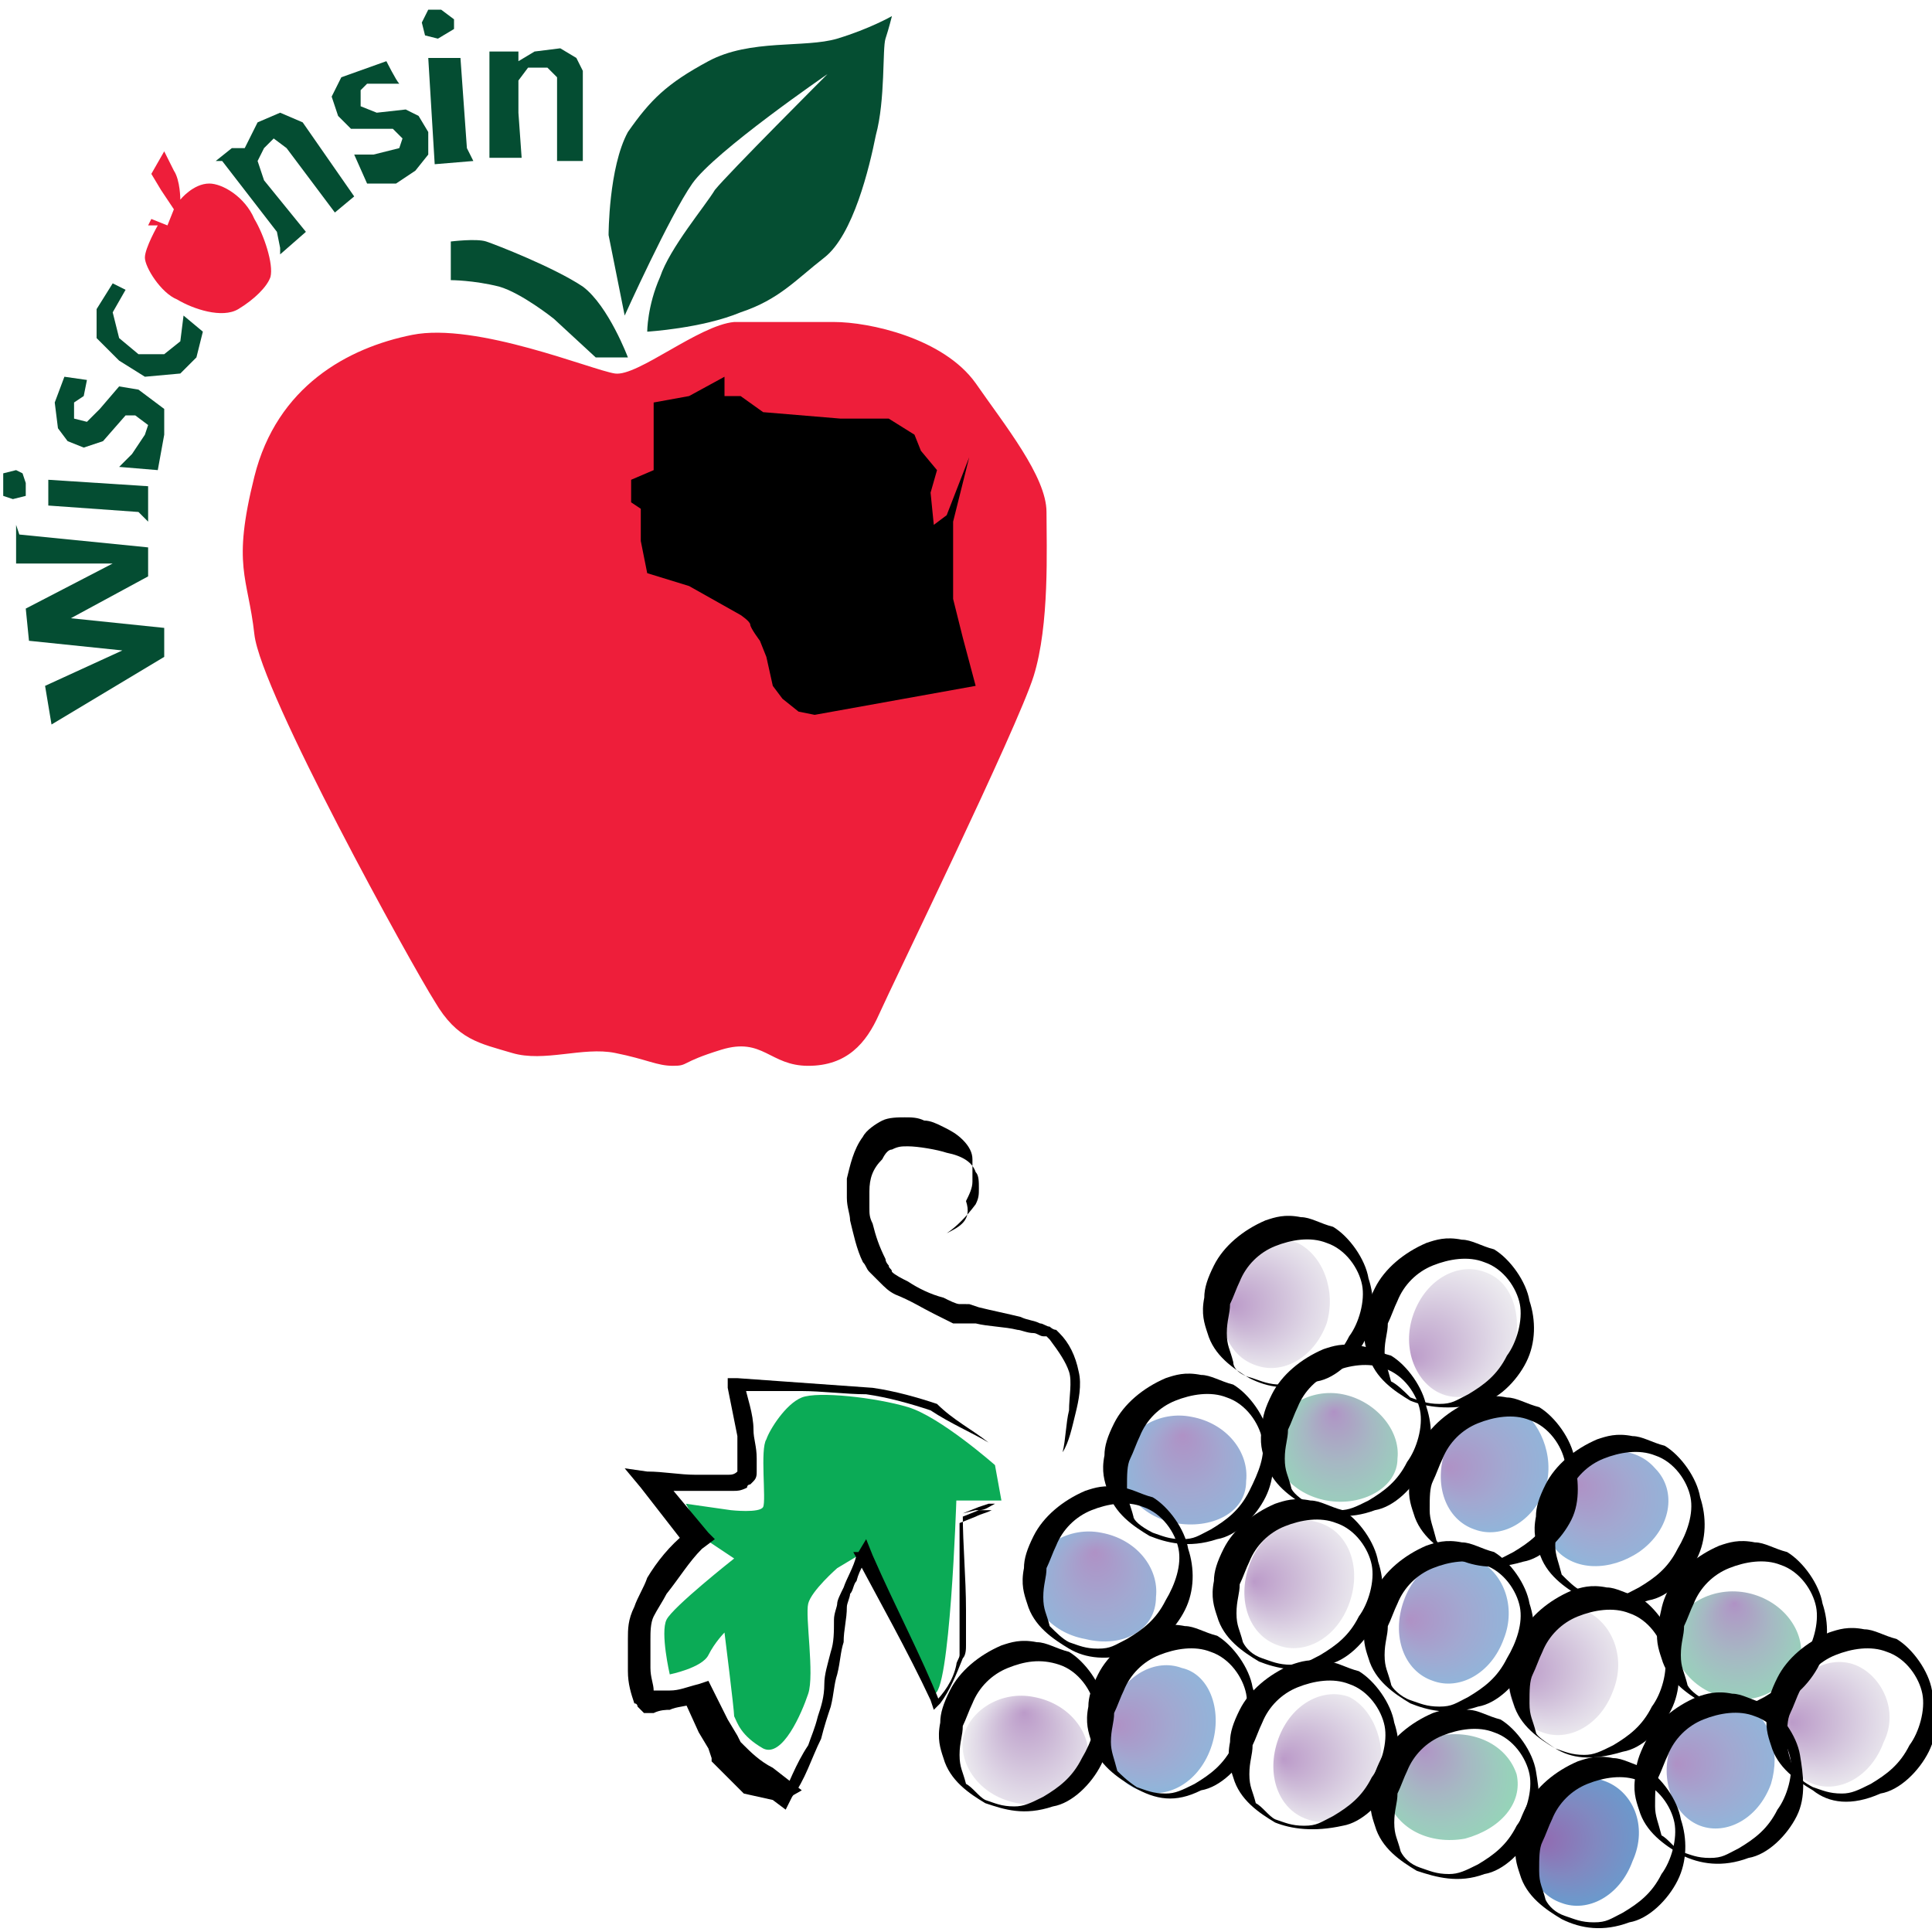 <?xml version="1.0" encoding="UTF-8"?> <!-- Generator: Adobe Illustrator 24.0.2, SVG Export Plug-In . SVG Version: 6.00 Build 0) --> <svg xmlns="http://www.w3.org/2000/svg" xmlns:xlink="http://www.w3.org/1999/xlink" id="Layer_1" x="0px" y="0px" viewBox="0 0 60 60" style="enable-background:new 0 0 60 60;" xml:space="preserve"> <style type="text/css"> .st0{fill:#EE1E3A;} .st1{fill:#054E32;} .st2{fill:#044D32;} .st3{opacity:0.52;fill:url(#SVGID_1_);enable-background:new ;} .st4{fill:#0BAB56;} .st5{opacity:0.52;fill:url(#SVGID_2_);enable-background:new ;} .st6{opacity:0.52;fill:url(#SVGID_3_);enable-background:new ;} .st7{opacity:0.52;fill:url(#SVGID_4_);enable-background:new ;} .st8{opacity:0.52;fill:url(#SVGID_5_);enable-background:new ;} .st9{opacity:0.52;fill:url(#SVGID_6_);enable-background:new ;} .st10{opacity:0.52;fill:url(#SVGID_7_);enable-background:new ;} .st11{opacity:0.52;fill:url(#SVGID_8_);enable-background:new ;} .st12{opacity:0.52;fill:url(#SVGID_9_);enable-background:new ;} .st13{opacity:0.52;fill:url(#SVGID_10_);enable-background:new ;} .st14{opacity:0.52;fill:url(#SVGID_11_);enable-background:new ;} .st15{opacity:0.52;fill:url(#SVGID_12_);enable-background:new ;} .st16{opacity:0.52;fill:url(#SVGID_13_);enable-background:new ;} .st17{opacity:0.71;fill:url(#SVGID_14_);enable-background:new ;} .st18{opacity:0.52;fill:url(#SVGID_15_);enable-background:new ;} .st19{opacity:0.52;fill:url(#SVGID_16_);enable-background:new ;} .st20{opacity:0.52;fill:url(#SVGID_17_);enable-background:new ;} .st21{opacity:0.52;fill:url(#SVGID_18_);enable-background:new ;} </style> <g> <g> <path class="st0" d="M19.1,11.6c-0.7-0.1-4.3-1.6-6.3-1.2c-2,0.4-4.2,1.6-4.9,4.4c-0.7,2.8-0.2,3.1,0,4.9 c0.2,1.8,4.9,10.3,5.6,11.4c0.7,1.2,1.4,1.3,2.4,1.6c1,0.3,2.2-0.2,3.2,0c1,0.2,1.3,0.4,1.8,0.4c0.5,0,0.2-0.1,1.5-0.5 c1.3-0.4,1.5,0.5,2.7,0.5c1.2,0,1.8-0.7,2.2-1.6c0.4-0.9,4.3-8.9,4.8-10.5s0.4-4,0.4-5.1s-1.3-2.7-2.2-4c-1-1.4-3.3-1.9-4.4-1.9 s-2,0-3.1,0C21.7,10.1,19.8,11.7,19.1,11.6z"></path> <path d="M30.1,14.2L29.4,16l-0.4,0.3l-0.1-1l0.2-0.7L28.6,14l-0.2-0.5L27.6,13h-1.5l-2.4-0.2L23,12.3h-0.5v-0.6l-1.1,0.6l-1.1,0.2 v2.1l-0.7,0.3v0.7l0.3,0.2v1l0.2,1l1.3,0.4l1.6,0.9c0,0,0.3,0.2,0.3,0.3c0,0.1,0.3,0.5,0.3,0.5l0.2,0.5l0.2,0.9l0.3,0.4l0.5,0.4 l0.5,0.1l5-0.9l-0.4-1.5l-0.3-1.2v-2.4L30.1,14.2z"></path> <path class="st1" d="M18.5,11.1h1c0,0-0.6-1.6-1.4-2.2c-0.9-0.6-2.7-1.3-3-1.4c-0.3-0.1-1.1,0-1.1,0v1.2c0,0,0.7,0,1.5,0.2 c0.7,0.2,1.7,1,1.7,1L18.5,11.1z"></path> <path class="st1" d="M19.4,9.8c0,0,1.4-3.1,2.1-4.1c0.7-1,4.2-3.4,4.2-3.4s-3.1,3.1-3.5,3.6c-0.3,0.5-1.4,1.8-1.7,2.7 c-0.4,0.9-0.4,1.7-0.4,1.7s1.7-0.1,2.9-0.6c1.2-0.4,1.7-1,2.6-1.7c0.9-0.7,1.4-2.8,1.6-3.8c0.3-1.1,0.2-2.7,0.3-3 c0.1-0.3,0.2-0.7,0.2-0.7s-0.7,0.4-1.7,0.7c-1,0.3-2.7,0-4,0.7s-1.8,1.2-2.5,2.2c-0.6,1.1-0.6,3.2-0.6,3.2L19.4,9.8z"></path> <path class="st0" d="M5.6,6.2c0,0,0.4-0.5,0.9-0.5c0.4,0,1.1,0.4,1.4,1.1c0.3,0.5,0.6,1.4,0.5,1.8c-0.1,0.3-0.5,0.7-1,1 s-1.4,0-1.9-0.3c-0.5-0.2-1-1-1-1.3s0.4-1,0.4-1H4.6l0.1-0.2l0.5,0.2l0.2-0.5L5,5.9L4.7,5.4l0.4-0.7c0,0,0.1,0.2,0.3,0.6 C5.6,5.6,5.6,6.2,5.6,6.2z"></path> <polygon class="st2" points="1.6,22.5 5.1,20.4 5.1,19.5 2.2,19.2 4.6,17.9 4.6,17 0.6,16.6 0.5,16.3 0.5,17.5 3.5,17.5 0.8,18.9 0.9,19.9 3.8,20.2 1.4,21.3 "></polygon> <polygon class="st2" points="0.4,15.5 0.8,15.4 0.8,15 0.7,14.7 0.5,14.6 0.1,14.7 0.1,15.1 0.1,15.4 "></polygon> <polygon class="st2" points="1.5,15.7 4.3,15.9 4.6,16.2 4.6,15.1 1.5,14.9 "></polygon> <polygon class="st2" points="2.6,12.3 2.7,11.8 2,11.7 1.7,12.5 1.8,13.3 2.1,13.7 2.6,13.9 3.2,13.7 3.9,12.9 4.2,12.9 4.6,13.2 4.5,13.5 4.1,14.1 3.7,14.5 4.9,14.6 5.1,13.5 5.1,12.7 4.3,12.1 3.7,12 3.1,12.7 2.7,13.1 2.3,13 2.3,12.5 "></polygon> <polygon class="st2" points="3.9,9 3.5,8.8 3,9.6 3,10.5 3.7,11.2 4.5,11.7 5.6,11.6 6.1,11.1 6.3,10.3 5.7,9.8 5.6,10.6 5.1,11 4.3,11 3.7,10.5 3.5,9.7 "></polygon> <polygon class="st2" points="8.7,7.7 8.6,7.2 6.9,5 6.7,5 7.2,4.6 7.6,4.6 8,3.8 8.7,3.5 9.4,3.8 11,6.1 10.4,6.6 8.9,4.6 8.5,4.3 8.2,4.6 8,5 8.2,5.6 9.5,7.2 8.7,7.9 "></polygon> <path class="st2" d="M12.4,2.6c-0.1-0.1-0.4-0.7-0.4-0.7l-1.4,0.5L10.3,3l0.2,0.6L10.9,4h1.3l0.3,0.3l-0.1,0.3l-0.4,0.1l-0.4,0.1 L11,4.8l0.4,0.9h0.9l0.6-0.4l0.4-0.5V4.1L13,3.6l-0.4-0.2l-0.9,0.1l-0.5-0.2V2.8l0.2-0.2h0.4H12.4z"></path> <polygon class="st2" points="13.6,1.2 14.1,0.9 14.1,0.6 13.7,0.3 13.3,0.3 13.1,0.7 13.2,1.1 "></polygon> <polygon class="st2" points="13.3,1.8 14.3,1.8 14.5,4.6 14.7,5 13.5,5.1 "></polygon> <polygon class="st2" points="15.2,1.6 16.1,1.6 16.1,1.9 16.6,1.6 17.4,1.5 17.9,1.8 18.1,2.2 18.1,4 18.1,5 17.3,5 17.3,2.4 17,2.1 16.4,2.1 16.1,2.5 16.1,3.5 16.2,4.9 15.2,4.9 "></polygon> </g> <g> <radialGradient id="SVGID_1_" cx="-77.854" cy="-615.214" r="2.388" fx="-79.066" fy="-614.686" gradientTransform="matrix(-0.174 0.985 -0.985 -0.174 -587.416 24.105)" gradientUnits="userSpaceOnUse"> <stop offset="0" style="stop-color:#7F3F98"></stop> <stop offset="9.159267e-03" style="stop-color:#7F4199"></stop> <stop offset="0.379" style="stop-color:#A280B5"></stop> <stop offset="0.678" style="stop-color:#C3B4D0"></stop> <stop offset="0.892" style="stop-color:#DAD6E0"></stop> <stop offset="1" style="stop-color:#E6E7E8"></stop> </radialGradient> <path class="st3" d="M31.6,56c-1.1-0.2-1.8-1.1-1.7-2c0.2-0.9,1.2-1.5,2.2-1.3c1.1,0.2,1.8,1.1,1.7,2C33.7,55.5,32.7,56.2,31.6,56 z"></path> <path class="st4" d="M30.9,45.5c0,0-1.7-1.5-2.7-1.8s-2.8-0.5-3.3-0.3c-0.5,0.2-1,1-1.1,1.3c-0.2,0.3,0,1.9-0.1,2.1 c-0.1,0.2-1,0.1-1,0.1l-1.4-0.2l0.6,1.1l0.9,0.6c0,0-1.9,1.5-2.1,1.9c-0.2,0.4,0.1,1.7,0.1,1.7s1-0.2,1.2-0.6s0.5-0.7,0.5-0.7 s0.3,2.4,0.3,2.6c0.1,0.2,0.2,0.6,0.9,1c0.6,0.3,1.2-1.1,1.4-1.7c0.2-0.6-0.1-2.4,0-2.8c0.1-0.4,0.9-1.1,0.9-1.1l1-0.6 c0,0,1.5,4.4,2,4.5c0.5,0.1,0.7-6,0.7-6h1.4L30.9,45.5z"></path> <g> <path d="M30.7,44.8c-0.5-0.3-1.2-0.6-1.8-1c-0.6-0.2-1.3-0.4-2-0.5c-0.6,0-1.4-0.1-2-0.1s-1.4,0-2,0l0.2-0.3 c0.1,0.5,0.3,1,0.3,1.5c0,0.3,0.1,0.5,0.1,0.9c0,0.1,0,0.3,0,0.4c0,0.1,0,0.2-0.1,0.3l-0.1,0.1c0,0-0.1,0-0.1,0.1 c-0.2,0.1-0.3,0.1-0.4,0.1c-0.1,0-0.3,0-0.4,0c-0.3,0-0.5,0-0.7,0c-0.5,0-1.1,0-1.5,0l0.3-0.5l1.5,1.8l0.2,0.2l-0.4,0.3 c-0.4,0.4-0.7,0.9-1.1,1.4c-0.1,0.2-0.3,0.5-0.4,0.7c-0.1,0.2-0.1,0.5-0.1,0.7c0,0.3,0,0.5,0,0.9c0,0.3,0.1,0.5,0.1,0.7l0,0l0,0 l0,0l0,0l0,0l0,0l0,0c0,0,0,0,0.1,0c0.1,0,0.3,0,0.4,0c0.3,0,0.5-0.1,0.9-0.2l0.3-0.1l0.1,0.2l0.5,1l0.3,0.5l0.1,0.2l0.1,0.1l0,0 l0,0c0.2,0.2,0.5,0.5,0.9,0.7l0.9,0.7L24.2,56c0.3-0.6,0.5-1.2,0.9-1.8c0.1-0.3,0.2-0.5,0.3-0.9c0.1-0.3,0.2-0.6,0.2-1 c0-0.3,0.1-0.6,0.2-1c0.1-0.3,0.1-0.6,0.1-1c0-0.2,0.1-0.4,0.1-0.5c0-0.1,0.1-0.3,0.2-0.5c0.1-0.3,0.3-0.6,0.4-1l0.3-0.5l0.2,0.5 c0.7,1.6,1.5,3.1,2.1,4.6H29c0.3-0.3,0.6-0.7,0.7-1.2c0-0.1,0.1-0.2,0.1-0.3c0,0,0-0.1,0-0.2V51c0-0.2,0-0.5,0-0.7c0-1,0-2,0-3 l0,0l0,0l0.5-0.2c0.2-0.1,0.3-0.1,0.5-0.2l0,0l0,0l0,0l0,0c0,0,0,0-0.1,0h-0.1h-0.3L29.9,47l0.5-0.2l0.3-0.1h0.1c0,0,0,0,0.1,0 l0,0l0,0l0,0l0,0c-0.2,0.1-0.3,0.2-0.5,0.2l-0.5,0.2V47c0,1,0.1,2,0.1,3c0,0.2,0,0.5,0,0.7v0.2c0,0.1,0,0.1,0,0.2s0,0.3-0.1,0.4 c-0.2,0.5-0.4,1-0.7,1.4l-0.2,0.2l-0.1-0.3c-0.7-1.5-1.6-3.1-2.4-4.6H27c-0.1,0.3-0.3,0.5-0.4,0.9c-0.1,0.1-0.1,0.3-0.2,0.4 c0,0.1-0.1,0.3-0.1,0.4c0,0.4-0.1,0.7-0.1,1.1c-0.1,0.3-0.1,0.6-0.2,1c-0.1,0.3-0.1,0.6-0.2,1c-0.1,0.3-0.2,0.6-0.3,1 c-0.3,0.6-0.5,1.3-0.9,1.8l-0.2,0.4L24,55.9l-0.9-0.2c-0.3-0.3-0.5-0.5-0.9-0.9c0,0,0,0-0.1-0.1c0,0,0,0,0-0.1v0l-0.1-0.3 l-0.3-0.5l-0.5-1.1l0.4,0.2C21.3,53,21,53,20.8,53.1c-0.1,0-0.3,0-0.5,0.1h-0.1h-0.1l0,0l0,0l0,0h-0.1c-0.1-0.1-0.1-0.1-0.2-0.2 c0,0,0-0.1-0.1-0.1c-0.1-0.3-0.2-0.6-0.2-1c0-0.3,0-0.6,0-1c0-0.3,0-0.6,0.2-1c0.1-0.3,0.3-0.6,0.4-0.9c0.3-0.5,0.7-1,1.2-1.4 v0.4l-1.4-1.8l-0.5-0.6l0.7,0.1c0.5,0,1,0.1,1.5,0.1c0.2,0,0.5,0,0.7,0c0.1,0,0.2,0,0.3,0s0.2,0,0.3-0.1l0,0l0,0c0,0,0,0,0-0.1 c0-0.1,0-0.2,0-0.3c0-0.2,0-0.5,0-0.7c-0.1-0.5-0.2-1-0.3-1.5v-0.3h0.3c1.4,0.1,2.8,0.2,4.2,0.3c0.7,0.1,1.4,0.3,2,0.5 C29.6,44.1,30.2,44.4,30.7,44.8z"></path> </g> <g> <path d="M29.4,38.3c0.3-0.2,0.6-0.5,0.9-0.9c0.1-0.2,0.1-0.3,0.1-0.5c0-0.2,0-0.4-0.1-0.5c-0.1-0.3-0.4-0.5-0.9-0.6 c-0.3-0.1-0.9-0.2-1.2-0.2c-0.2,0-0.3,0-0.5,0.1c-0.1,0-0.2,0.1-0.3,0.3C27.1,36.3,27,36.6,27,37c0,0.2,0,0.4,0,0.5 c0,0.2,0,0.3,0.1,0.5c0.1,0.4,0.2,0.7,0.4,1.1c0,0.1,0.1,0.2,0.1,0.2c0,0.1,0.1,0.1,0.1,0.2c0.1,0.1,0.3,0.2,0.5,0.3 c0.3,0.2,0.7,0.4,1.1,0.5c0.2,0.1,0.4,0.2,0.5,0.2l0,0H30h0.1l0.3,0.1c0.4,0.1,0.9,0.2,1.3,0.3c0.2,0.1,0.4,0.1,0.6,0.2 c0.1,0,0.2,0.1,0.3,0.1c0,0,0.1,0.1,0.2,0.1l0.1,0.1c0.3,0.3,0.5,0.7,0.6,1.2c0.1,0.4,0,0.9-0.1,1.3c-0.1,0.4-0.2,0.9-0.4,1.2 c0.1-0.4,0.1-0.9,0.2-1.3c0-0.4,0.1-0.9,0-1.2s-0.3-0.6-0.6-1l-0.1-0.1c0,0,0,0-0.1,0c-0.1,0-0.2-0.1-0.3-0.1 c-0.2,0-0.4-0.1-0.5-0.1c-0.4-0.1-0.9-0.1-1.3-0.2H30h-0.2h-0.1h-0.1c-0.2-0.1-0.4-0.2-0.6-0.3c-0.4-0.2-0.7-0.4-1.2-0.6 c-0.2-0.1-0.3-0.2-0.5-0.4c-0.1-0.1-0.2-0.2-0.3-0.3c-0.1-0.1-0.1-0.2-0.2-0.3c-0.2-0.4-0.3-0.9-0.4-1.3c0-0.2-0.1-0.4-0.1-0.7 c0-0.2,0-0.4,0-0.6c0.1-0.4,0.2-0.9,0.5-1.3c0.1-0.2,0.4-0.4,0.6-0.5s0.5-0.1,0.7-0.1s0.4,0,0.6,0.1c0.2,0,0.4,0.1,0.6,0.2 c0.2,0.1,0.4,0.2,0.6,0.4c0.2,0.2,0.3,0.4,0.3,0.6s0,0.4,0,0.7c0,0.2-0.1,0.4-0.2,0.6C30.2,37.9,29.8,38.1,29.4,38.3z"></path> </g> <radialGradient id="SVGID_2_" cx="124.874" cy="-119.191" r="2.388" fx="123.662" fy="-118.663" gradientTransform="matrix(0.94 0.342 -0.342 0.94 -118.575 109.78)" gradientUnits="userSpaceOnUse"> <stop offset="0" style="stop-color:#7F3F98"></stop> <stop offset="9.159267e-03" style="stop-color:#7F4199"></stop> <stop offset="0.379" style="stop-color:#A280B5"></stop> <stop offset="0.678" style="stop-color:#C3B4D0"></stop> <stop offset="0.892" style="stop-color:#DAD6E0"></stop> <stop offset="1" style="stop-color:#E6E7E8"></stop> </radialGradient> <path class="st5" d="M41.2,41.1c-0.4,1.1-1.4,1.6-2.2,1.3c-0.9-0.3-1.3-1.4-0.9-2.5s1.4-1.6,2.2-1.3C41.1,39,41.5,40.1,41.2,41.1z "></path> <radialGradient id="SVGID_3_" cx="130.453" cy="-120.277" r="2.388" fx="129.437" fy="-119.005" gradientTransform="matrix(0.94 0.342 -0.342 0.94 -118.575 109.78)" gradientUnits="userSpaceOnUse"> <stop offset="0" style="stop-color:#7F3F98"></stop> <stop offset="9.159267e-03" style="stop-color:#7F4199"></stop> <stop offset="0.379" style="stop-color:#A280B5"></stop> <stop offset="0.678" style="stop-color:#C3B4D0"></stop> <stop offset="0.892" style="stop-color:#DAD6E0"></stop> <stop offset="1" style="stop-color:#E6E7E8"></stop> </radialGradient> <path class="st6" d="M47,42c-0.4,1.1-1.4,1.6-2.2,1.3s-1.3-1.4-0.9-2.5c0.4-1.1,1.4-1.6,2.2-1.3C47,39.8,47.3,40.9,47,42z"></path> <radialGradient id="SVGID_4_" cx="137.173" cy="-111.581" r="2.388" fx="135.961" fy="-111.053" gradientTransform="matrix(0.94 0.342 -0.342 0.94 -118.575 109.78)" gradientUnits="userSpaceOnUse"> <stop offset="0" style="stop-color:#7F3F98"></stop> <stop offset="9.159267e-03" style="stop-color:#7F4199"></stop> <stop offset="0.379" style="stop-color:#A280B5"></stop> <stop offset="0.678" style="stop-color:#C3B4D0"></stop> <stop offset="0.892" style="stop-color:#DAD6E0"></stop> <stop offset="1" style="stop-color:#E6E7E8"></stop> </radialGradient> <path class="st7" d="M50.1,52.5c-0.4,1.1-1.4,1.6-2.2,1.3c-0.9-0.3-1.3-1.4-0.9-2.5s1.4-1.6,2.2-1.3 C50.1,50.4,50.5,51.5,50.1,52.5z"></path> <radialGradient id="SVGID_5_" cx="131.202" cy="-106.483" r="2.388" fx="129.989" fy="-105.955" gradientTransform="matrix(0.94 0.342 -0.342 0.94 -118.575 109.78)" gradientUnits="userSpaceOnUse"> <stop offset="0" style="stop-color:#7F3F98"></stop> <stop offset="9.159267e-03" style="stop-color:#7F4199"></stop> <stop offset="0.379" style="stop-color:#A280B5"></stop> <stop offset="0.678" style="stop-color:#C3B4D0"></stop> <stop offset="0.892" style="stop-color:#DAD6E0"></stop> <stop offset="1" style="stop-color:#E6E7E8"></stop> </radialGradient> <path class="st8" d="M42.8,55.2c-0.4,1.1-1.4,1.6-2.2,1.3c-0.9-0.3-1.3-1.4-0.9-2.5s1.4-1.6,2.2-1.3 C42.7,53.1,43.1,54.3,42.8,55.2z"></path> <radialGradient id="SVGID_6_" cx="145.64" cy="-112.958" r="2.388" fx="144.428" fy="-112.429" gradientTransform="matrix(0.94 0.342 -0.342 0.94 -118.575 109.78)" gradientUnits="userSpaceOnUse"> <stop offset="0" style="stop-color:#7F3F98"></stop> <stop offset="9.159267e-03" style="stop-color:#7F4199"></stop> <stop offset="0.379" style="stop-color:#A280B5"></stop> <stop offset="0.678" style="stop-color:#C3B4D0"></stop> <stop offset="0.892" style="stop-color:#DAD6E0"></stop> <stop offset="1" style="stop-color:#E6E7E8"></stop> </radialGradient> <path class="st9" d="M58.5,54.1c-0.4,1.1-1.4,1.6-2.2,1.3S55,54,55.4,53c0.4-1.1,1.4-1.6,2.2-1.3S59,53.1,58.5,54.1z"></path> <radialGradient id="SVGID_7_" cx="-49.18" cy="-643.361" r="2.388" fx="-50.392" fy="-642.833" gradientTransform="matrix(-0.174 0.985 -0.985 -0.174 -605.236 -17.657)" gradientUnits="userSpaceOnUse"> <stop offset="0" style="stop-color:#662D91"></stop> <stop offset="0.471" style="stop-color:#4D58A7"></stop> <stop offset="0.822" style="stop-color:#316EB6"></stop> <stop offset="1" style="stop-color:#1B75BC"></stop> </radialGradient> <path class="st10" d="M36.5,47.3c-1.1-0.2-1.8-1.1-1.7-2C35,44.4,36,43.8,37,44c1.1,0.2,1.8,1.1,1.7,2 C38.7,47,37.6,47.5,36.5,47.3z"></path> <radialGradient id="SVGID_8_" cx="-64.361" cy="-631.702" r="2.388" fx="-65.573" fy="-631.174" gradientTransform="matrix(-0.174 0.985 -0.985 -0.174 -599.121 2.955)" gradientUnits="userSpaceOnUse"> <stop offset="0" style="stop-color:#662D91"></stop> <stop offset="0.471" style="stop-color:#4D58A7"></stop> <stop offset="0.822" style="stop-color:#316EB6"></stop> <stop offset="1" style="stop-color:#1B75BC"></stop> </radialGradient> <path class="st11" d="M33.7,50.9c-1.1-0.2-1.8-1.1-1.7-2c0.2-0.9,1.2-1.5,2.2-1.3c1.1,0.2,1.8,1.1,1.7,2 C35.9,50.6,34.9,51.2,33.7,50.9z"></path> <radialGradient id="SVGID_9_" cx="125.958" cy="-105.701" r="2.388" fx="124.746" fy="-105.173" gradientTransform="matrix(0.94 0.342 -0.342 0.94 -118.575 109.78)" gradientUnits="userSpaceOnUse"> <stop offset="0" style="stop-color:#662D91"></stop> <stop offset="0.471" style="stop-color:#4D58A7"></stop> <stop offset="0.822" style="stop-color:#316EB6"></stop> <stop offset="1" style="stop-color:#1B75BC"></stop> </radialGradient> <path class="st12" d="M37.6,54.3c-0.4,1.1-1.4,1.6-2.2,1.3c-0.9-0.3-1.3-1.4-0.9-2.5c0.4-1.1,1.4-1.6,2.2-1.3 C37.6,52,38,53.2,37.6,54.3z"></path> <radialGradient id="SVGID_10_" cx="132.899" cy="-116.74" r="2.388" fx="131.687" fy="-116.211" gradientTransform="matrix(0.94 0.342 -0.342 0.94 -118.575 109.78)" gradientUnits="userSpaceOnUse"> <stop offset="0" style="stop-color:#662D91"></stop> <stop offset="0.471" style="stop-color:#4D58A7"></stop> <stop offset="0.822" style="stop-color:#316EB6"></stop> <stop offset="1" style="stop-color:#1B75BC"></stop> </radialGradient> <path class="st13" d="M48,46.2c-0.4,1.1-1.4,1.6-2.2,1.3c-0.9-0.3-1.3-1.4-0.9-2.5c0.4-1.1,1.4-1.6,2.2-1.3 C47.8,44.1,48.3,45.2,48,46.2z"></path> <radialGradient id="SVGID_11_" cx="170.186" cy="-343.641" r="2.388" fx="168.974" fy="-343.112" gradientTransform="matrix(0.602 0.799 -0.799 0.602 -326.878 117.636)" gradientUnits="userSpaceOnUse"> <stop offset="0" style="stop-color:#662D91"></stop> <stop offset="0.471" style="stop-color:#4D58A7"></stop> <stop offset="0.822" style="stop-color:#316EB6"></stop> <stop offset="1" style="stop-color:#1B75BC"></stop> </radialGradient> <path class="st14" d="M50.9,48.2c-0.9,0.6-2,0.6-2.6-0.1c-0.5-0.7-0.3-1.9,0.5-2.6c0.9-0.6,2-0.6,2.6,0.1 C52.1,46.3,51.9,47.5,50.9,48.2z"></path> <radialGradient id="SVGID_12_" cx="133.392" cy="-111.883" r="2.388" fx="132.18" fy="-111.355" gradientTransform="matrix(0.94 0.342 -0.342 0.94 -118.575 109.78)" gradientUnits="userSpaceOnUse"> <stop offset="0" style="stop-color:#662D91"></stop> <stop offset="0.471" style="stop-color:#4D58A7"></stop> <stop offset="0.822" style="stop-color:#316EB6"></stop> <stop offset="1" style="stop-color:#1B75BC"></stop> </radialGradient> <path class="st15" d="M46.7,50.9c-0.4,1.1-1.4,1.6-2.2,1.3c-0.9-0.3-1.3-1.4-0.9-2.5s1.4-1.6,2.2-1.3 C46.7,48.8,47.1,49.9,46.7,50.9z"></path> <radialGradient id="SVGID_13_" cx="142.712" cy="-110.517" r="2.388" fx="141.5" fy="-109.989" gradientTransform="matrix(0.94 0.342 -0.342 0.94 -118.575 109.78)" gradientUnits="userSpaceOnUse"> <stop offset="0" style="stop-color:#662D91"></stop> <stop offset="0.471" style="stop-color:#4D58A7"></stop> <stop offset="0.822" style="stop-color:#316EB6"></stop> <stop offset="1" style="stop-color:#1B75BC"></stop> </radialGradient> <path class="st16" d="M55,55.4c-0.4,1.1-1.4,1.6-2.2,1.3s-1.3-1.4-0.9-2.5s1.4-1.6,2.2-1.3C55,53.3,55.3,54.4,55,55.4z"></path> <radialGradient id="SVGID_14_" cx="139.563" cy="-106.863" r="2.388" fx="138.351" fy="-106.334" gradientTransform="matrix(0.94 0.342 -0.342 0.94 -118.575 109.78)" gradientUnits="userSpaceOnUse"> <stop offset="0" style="stop-color:#662D91"></stop> <stop offset="0.471" style="stop-color:#4D58A7"></stop> <stop offset="0.822" style="stop-color:#316EB6"></stop> <stop offset="1" style="stop-color:#1B75BC"></stop> </radialGradient> <path class="st17" d="M50.7,57.8c-0.4,1.1-1.4,1.6-2.2,1.3c-0.9-0.3-1.3-1.4-0.9-2.5c0.4-1.1,1.4-1.6,2.2-1.3 C50.7,55.6,51.2,56.7,50.7,57.8z"></path> <radialGradient id="SVGID_15_" cx="-27.978" cy="-638.088" r="2.388" fx="-29.19" fy="-637.559" gradientTransform="matrix(-0.174 0.985 -0.985 -0.174 -591.648 -38.351)" gradientUnits="userSpaceOnUse"> <stop offset="0" style="stop-color:#662D91"></stop> <stop offset="9.350008e-02" style="stop-color:#644190"></stop> <stop offset="0.432" style="stop-color:#55768D"></stop> <stop offset="0.705" style="stop-color:#449884"></stop> <stop offset="0.901" style="stop-color:#36AC79"></stop> <stop offset="1" style="stop-color:#2BB673"></stop> </radialGradient> <path class="st18" d="M41.2,46.6c-1.1-0.2-1.8-1.1-1.7-2c0.2-0.9,1.2-1.5,2.2-1.3s1.8,1.1,1.7,2C43.4,46.2,42.3,46.8,41.2,46.6z"></path> <radialGradient id="SVGID_16_" cx="-13.588" cy="-613.229" r="2.388" fx="-14.801" fy="-612.701" gradientTransform="matrix(-0.259 0.966 -0.966 -0.259 -541.846 -94.607)" gradientUnits="userSpaceOnUse"> <stop offset="0" style="stop-color:#662D91"></stop> <stop offset="9.350008e-02" style="stop-color:#644190"></stop> <stop offset="0.432" style="stop-color:#55768D"></stop> <stop offset="0.705" style="stop-color:#449884"></stop> <stop offset="0.901" style="stop-color:#36AC79"></stop> <stop offset="1" style="stop-color:#2BB673"></stop> </radialGradient> <path class="st19" d="M53.5,52.7c-1.1-0.3-1.7-1.3-1.5-2.1s1.3-1.4,2.4-1.1s1.7,1.3,1.5,2.1C55.5,52.4,54.6,53,53.5,52.7z"></path> <radialGradient id="SVGID_17_" cx="85.561" cy="-481.501" r="2.388" fx="84.349" fy="-480.972" gradientTransform="matrix(0.225 0.974 -0.974 0.225 -443.267 80.335)" gradientUnits="userSpaceOnUse"> <stop offset="0" style="stop-color:#662D91"></stop> <stop offset="9.350008e-02" style="stop-color:#644190"></stop> <stop offset="0.432" style="stop-color:#55768D"></stop> <stop offset="0.705" style="stop-color:#449884"></stop> <stop offset="0.901" style="stop-color:#36AC79"></stop> <stop offset="1" style="stop-color:#2BB673"></stop> </radialGradient> <path class="st20" d="M45.5,57.1c-1.1,0.2-2.1-0.3-2.4-1.2c-0.2-0.9,0.5-1.8,1.6-2c1.1-0.2,2.1,0.3,2.4,1.2 C47.3,56,46.6,56.8,45.5,57.1z"></path> <radialGradient id="SVGID_18_" cx="128.465" cy="-111.353" r="2.388" fx="127.253" fy="-110.825" gradientTransform="matrix(0.94 0.342 -0.342 0.94 -118.575 109.78)" gradientUnits="userSpaceOnUse"> <stop offset="0" style="stop-color:#7F3F98"></stop> <stop offset="9.159267e-03" style="stop-color:#7F4199"></stop> <stop offset="0.379" style="stop-color:#A280B5"></stop> <stop offset="0.678" style="stop-color:#C3B4D0"></stop> <stop offset="0.892" style="stop-color:#DAD6E0"></stop> <stop offset="1" style="stop-color:#E6E7E8"></stop> </radialGradient> <path class="st21" d="M41.9,49.8c-0.4,1.1-1.4,1.6-2.2,1.3c-0.9-0.3-1.3-1.4-0.9-2.5s1.4-1.6,2.2-1.3 C41.9,47.6,42.3,48.7,41.9,49.8z"></path> <g> <path d="M38.9,42.8c0.3,0.1,0.5,0.2,0.9,0.2s0.5-0.1,0.9-0.3c0.5-0.3,0.9-0.6,1.2-1.2c0.3-0.4,0.5-1.1,0.4-1.6 c-0.1-0.5-0.5-1.1-1.1-1.3c-0.5-0.2-1.1-0.1-1.6,0.1c-0.5,0.2-0.9,0.6-1.1,1.1c-0.1,0.2-0.2,0.5-0.3,0.7c0,0.3-0.1,0.5-0.1,0.9 s0.1,0.5,0.2,0.9C38.3,42.5,38.5,42.7,38.9,42.8z M38.8,42.8c-0.5-0.3-1.1-0.7-1.3-1.4c-0.1-0.3-0.2-0.6-0.1-1.1 c0-0.3,0.1-0.6,0.3-1c0.3-0.6,0.9-1.1,1.6-1.4c0.3-0.1,0.6-0.2,1.1-0.1c0.3,0,0.6,0.2,1,0.3c0.5,0.3,1,1,1.1,1.6 c0.2,0.6,0.2,1.3-0.1,1.9c-0.3,0.6-0.9,1.2-1.5,1.3C40,43.2,39.4,43.1,38.8,42.8z"></path> </g> <g> <path d="M43.8,43.4c0.3,0.1,0.5,0.2,0.9,0.2s0.5-0.1,0.9-0.3c0.5-0.3,0.9-0.6,1.2-1.2c0.3-0.4,0.5-1.1,0.4-1.6 c-0.1-0.5-0.5-1.1-1.1-1.3c-0.5-0.2-1.1-0.1-1.6,0.1c-0.5,0.2-0.9,0.6-1.1,1.1c-0.1,0.2-0.2,0.5-0.3,0.7c0,0.3-0.1,0.5-0.1,0.9 c0,0.3,0.1,0.5,0.2,0.9C43.4,43,43.6,43.2,43.8,43.4z M43.8,43.5c-0.5-0.3-1.1-0.7-1.3-1.4c-0.1-0.3-0.2-0.6-0.1-1.1 c0-0.3,0.1-0.6,0.3-1c0.3-0.6,0.9-1.1,1.6-1.4c0.3-0.1,0.6-0.2,1.1-0.1c0.3,0,0.6,0.2,1,0.3c0.5,0.3,1,1,1.1,1.6 c0.2,0.6,0.2,1.3-0.1,1.9c-0.3,0.6-0.9,1.2-1.5,1.3C45,43.8,44.3,43.7,43.8,43.5z"></path> </g> <g> <path d="M40.7,46.7c0.3,0.1,0.5,0.2,0.9,0.2c0.3,0,0.5-0.1,0.9-0.3c0.5-0.3,0.9-0.6,1.2-1.2c0.3-0.4,0.5-1.1,0.4-1.6 c-0.1-0.5-0.5-1.1-1.1-1.3c-0.5-0.2-1.1-0.1-1.6,0.1s-0.9,0.6-1.1,1.1c-0.1,0.2-0.2,0.5-0.3,0.7c0,0.3-0.1,0.5-0.1,0.9 s0.1,0.5,0.2,0.9C40.1,46.3,40.4,46.6,40.7,46.7z M40.6,46.8c-0.5-0.3-1.1-0.7-1.3-1.4c-0.1-0.3-0.2-0.6-0.1-1.1 c0-0.3,0.1-0.6,0.3-1c0.3-0.6,0.9-1.1,1.6-1.4c0.3-0.1,0.6-0.2,1.1-0.1c0.3,0,0.6,0.2,1,0.3c0.5,0.3,1,1,1.1,1.6 c0.2,0.6,0.2,1.3-0.1,1.9c-0.3,0.6-0.9,1.2-1.5,1.3C41.9,47.2,41.2,47.1,40.6,46.8z"></path> </g> <g> <path d="M35.8,47.6c0.3,0.1,0.5,0.2,0.9,0.2s0.5-0.1,0.9-0.3c0.5-0.3,0.9-0.6,1.2-1.2s0.5-1.1,0.4-1.6c-0.1-0.5-0.5-1.1-1.1-1.3 c-0.5-0.2-1.1-0.1-1.6,0.1c-0.5,0.2-0.9,0.6-1.1,1.1c-0.1,0.2-0.2,0.5-0.3,0.7c-0.1,0.2-0.1,0.5-0.1,0.9s0.1,0.5,0.2,0.9 C35.2,47.2,35.4,47.4,35.8,47.6z M35.7,47.7c-0.5-0.3-1.1-0.7-1.3-1.4c-0.1-0.3-0.2-0.6-0.1-1.1c0-0.3,0.1-0.6,0.3-1 c0.3-0.6,0.9-1.1,1.6-1.4c0.3-0.1,0.6-0.2,1.1-0.1c0.3,0,0.6,0.2,1,0.3c0.5,0.3,1,1,1.1,1.6c0.2,0.6,0.2,1.3-0.1,1.9 c-0.3,0.6-0.9,1.2-1.5,1.3C36.9,48.1,36.2,47.9,35.7,47.7z"></path> </g> <g> <path d="M33.2,51c0.3,0.1,0.5,0.2,0.9,0.2s0.5-0.1,0.9-0.3c0.5-0.3,0.9-0.6,1.2-1.2c0.3-0.5,0.5-1.1,0.4-1.6 c-0.1-0.5-0.5-1.1-1.1-1.3c-0.5-0.2-1.1-0.1-1.6,0.1c-0.5,0.2-0.9,0.6-1.1,1.1c-0.1,0.2-0.2,0.5-0.3,0.7c0,0.3-0.1,0.5-0.1,0.9 s0.1,0.5,0.2,0.9C32.8,50.7,33,50.9,33.2,51z M33.2,51.2c-0.5-0.3-1.1-0.7-1.3-1.4c-0.1-0.3-0.2-0.6-0.1-1.1c0-0.3,0.1-0.6,0.3-1 c0.3-0.6,0.9-1.1,1.6-1.4c0.3-0.1,0.6-0.2,1.1-0.1c0.3,0,0.6,0.2,1,0.3c0.5,0.3,1,1,1.1,1.6c0.2,0.6,0.2,1.3-0.1,1.9 s-0.9,1.2-1.5,1.3C34.4,51.6,33.7,51.5,33.2,51.2z"></path> </g> <g> <path d="M30.6,55.9c0.3,0.1,0.5,0.2,0.9,0.2c0.3,0,0.5-0.1,0.9-0.3c0.5-0.3,0.9-0.6,1.2-1.2c0.3-0.5,0.5-1.1,0.4-1.6 c-0.1-0.5-0.5-1.1-1.1-1.3s-1.1-0.1-1.6,0.1c-0.5,0.2-0.9,0.6-1.1,1.1c-0.1,0.2-0.2,0.5-0.3,0.7c0,0.3-0.1,0.5-0.1,0.9 s0.1,0.5,0.2,0.9C30.2,55.5,30.4,55.8,30.6,55.9z M30.6,56c-0.5-0.3-1.1-0.7-1.3-1.4c-0.1-0.3-0.2-0.6-0.1-1.1 c0-0.3,0.1-0.6,0.3-1c0.3-0.6,0.9-1.1,1.6-1.4c0.3-0.1,0.6-0.2,1.1-0.1c0.3,0,0.6,0.2,1,0.3c0.5,0.3,1,1,1.1,1.6 c0.2,0.6,0.2,1.3-0.1,1.9c-0.3,0.6-0.9,1.2-1.5,1.3C31.8,56.4,31.2,56.2,30.6,56z"></path> </g> <g> <path d="M35.3,55.5c0.3,0.1,0.5,0.2,0.9,0.2c0.3,0,0.5-0.1,0.9-0.3c0.5-0.3,0.9-0.6,1.2-1.2c0.3-0.4,0.5-1.1,0.4-1.6 c-0.1-0.5-0.5-1.1-1.1-1.3c-0.5-0.2-1.1-0.1-1.6,0.1s-0.9,0.6-1.1,1.1c-0.1,0.2-0.2,0.5-0.3,0.7c0,0.3-0.1,0.5-0.1,0.9 c0,0.3,0.1,0.5,0.2,0.9C34.8,55.1,35,55.3,35.3,55.5z M35.2,55.5c-0.5-0.3-1.1-0.7-1.3-1.4c-0.1-0.3-0.2-0.6-0.1-1.1 c0-0.3,0.1-0.6,0.3-1c0.3-0.6,0.9-1.1,1.6-1.4c0.3-0.1,0.6-0.2,1.1-0.1c0.3,0,0.6,0.2,1,0.3c0.5,0.3,1,1,1.1,1.6 c0.2,0.6,0.2,1.3-0.1,1.9c-0.3,0.6-0.9,1.2-1.5,1.3C36.5,56,35.9,55.9,35.2,55.5z"></path> </g> <g> <path d="M39.2,51.5c0.3,0.1,0.5,0.2,0.9,0.2s0.5-0.1,0.9-0.3c0.5-0.3,0.9-0.6,1.2-1.2c0.3-0.4,0.5-1.1,0.4-1.6 c-0.1-0.5-0.5-1.1-1.1-1.3c-0.5-0.2-1.1-0.1-1.6,0.1c-0.5,0.2-0.9,0.6-1.1,1.1c-0.1,0.2-0.2,0.5-0.3,0.7c0,0.3-0.1,0.5-0.1,0.9 s0.1,0.5,0.2,0.9C38.7,51.2,38.9,51.4,39.2,51.5z M39.1,51.6c-0.5-0.3-1.1-0.7-1.3-1.4c-0.1-0.3-0.2-0.6-0.1-1.1 c0-0.3,0.1-0.6,0.3-1c0.3-0.6,0.9-1.1,1.6-1.4c0.3-0.1,0.6-0.2,1.1-0.1c0.3,0,0.6,0.2,1,0.3c0.5,0.3,1,1,1.1,1.6 c0.2,0.6,0.2,1.3-0.1,1.9s-0.9,1.2-1.5,1.3C40.4,52,39.6,51.8,39.1,51.6z"></path> </g> <g> <path d="M39.6,56.5c0.3,0.1,0.5,0.2,0.9,0.2s0.5-0.1,0.9-0.3c0.5-0.3,0.9-0.6,1.2-1.2c0.3-0.4,0.5-1.1,0.4-1.6 c-0.1-0.5-0.5-1.1-1.1-1.3c-0.5-0.2-1.1-0.1-1.6,0.1c-0.5,0.2-0.9,0.6-1.1,1.1c-0.1,0.2-0.2,0.5-0.3,0.7c0,0.3-0.1,0.5-0.1,0.9 s0.1,0.5,0.2,0.9C39.2,56.1,39.4,56.4,39.6,56.5z M39.6,56.6c-0.5-0.3-1.1-0.7-1.3-1.4c-0.1-0.3-0.2-0.6-0.1-1.1 c0-0.3,0.1-0.6,0.3-1c0.3-0.6,0.9-1.1,1.6-1.4c0.3-0.1,0.6-0.2,1.1-0.1c0.3,0,0.6,0.2,1,0.3c0.5,0.3,1,1,1.1,1.6 c0.2,0.6,0.2,1.3-0.1,1.9s-0.9,1.2-1.5,1.3C40.8,56.9,40.1,56.8,39.6,56.6z"></path> </g> <g> <path d="M45.2,48.3c0.3,0.1,0.5,0.2,0.9,0.2s0.5-0.1,0.9-0.3c0.5-0.3,0.9-0.6,1.2-1.2c0.3-0.4,0.5-1.1,0.4-1.6 c-0.1-0.5-0.5-1.1-1.1-1.3c-0.5-0.2-1.1-0.1-1.6,0.1c-0.5,0.2-0.9,0.6-1.1,1.1c-0.1,0.2-0.2,0.5-0.3,0.7 c-0.1,0.2-0.1,0.5-0.1,0.9c0,0.3,0.1,0.5,0.2,0.9C44.6,47.9,44.9,48.2,45.2,48.3z M45.2,48.4c-0.5-0.3-1.1-0.7-1.3-1.4 c-0.1-0.3-0.2-0.6-0.1-1.1c0-0.3,0.1-0.6,0.3-1c0.3-0.6,0.9-1.1,1.6-1.4c0.3-0.1,0.6-0.2,1.1-0.1c0.3,0,0.6,0.2,1,0.3 c0.5,0.3,1,1,1.1,1.6c0.1,0.6,0.2,1.3-0.1,1.9c-0.3,0.6-0.9,1.2-1.5,1.3C46.3,48.8,45.7,48.6,45.2,48.4z"></path> </g> <g> <path d="M43.8,52.8c0.3,0.1,0.5,0.2,0.9,0.2s0.5-0.1,0.9-0.3c0.5-0.3,0.9-0.6,1.2-1.2c0.3-0.5,0.5-1.1,0.4-1.6 c-0.1-0.5-0.5-1.1-1.1-1.3c-0.5-0.2-1.1-0.1-1.6,0.1c-0.5,0.2-0.9,0.6-1.1,1.1c-0.1,0.2-0.2,0.5-0.3,0.7c0,0.3-0.1,0.5-0.1,0.9 s0.1,0.5,0.2,0.9C43.2,52.4,43.5,52.7,43.8,52.8z M43.8,52.9c-0.5-0.3-1.1-0.7-1.3-1.4c-0.1-0.3-0.2-0.6-0.1-1.1s0.1-0.6,0.3-1 c0.3-0.6,0.9-1.1,1.6-1.4c0.3-0.1,0.6-0.2,1.1-0.1c0.3,0,0.6,0.2,1,0.3c0.5,0.3,1,1,1.1,1.6c0.2,0.6,0.2,1.3-0.1,1.9 c-0.3,0.6-0.9,1.2-1.5,1.3C45,53.3,44.3,53.1,43.8,52.9z"></path> </g> <g> <path d="M44.1,58c0.3,0.1,0.5,0.2,0.9,0.2c0.3,0,0.5-0.1,0.9-0.3c0.5-0.3,0.9-0.6,1.2-1.2c0.3-0.4,0.5-1.1,0.4-1.6 c-0.1-0.5-0.5-1.1-1.1-1.3c-0.5-0.2-1.1-0.1-1.6,0.1c-0.5,0.2-0.9,0.6-1.1,1.1c-0.1,0.2-0.2,0.5-0.3,0.7c0,0.3-0.1,0.5-0.1,0.9 s0.1,0.5,0.2,0.9C43.6,57.7,43.8,57.9,44.1,58z M44,58.1c-0.5-0.3-1.1-0.7-1.3-1.4c-0.1-0.3-0.2-0.6-0.1-1.1c0-0.3,0.1-0.6,0.3-1 c0.3-0.6,0.9-1.1,1.6-1.4c0.3-0.1,0.6-0.2,1.1-0.1c0.3,0,0.6,0.2,1,0.3c0.5,0.3,1,1,1.1,1.6c0.1,0.6,0.2,1.3-0.1,1.9 s-0.9,1.2-1.5,1.3C45.3,58.5,44.6,58.3,44,58.1z"></path> </g> <g> <path d="M48.6,59.5c0.3,0.1,0.5,0.2,0.9,0.2s0.5-0.1,0.9-0.3c0.5-0.3,0.9-0.6,1.2-1.2c0.3-0.4,0.5-1.1,0.4-1.6 c-0.1-0.5-0.5-1.1-1.1-1.3c-0.5-0.2-1.1-0.1-1.6,0.1c-0.5,0.2-0.9,0.6-1.1,1.1c-0.1,0.2-0.2,0.5-0.3,0.7 c-0.1,0.2-0.1,0.5-0.1,0.9s0.1,0.5,0.2,0.9C48.1,59.2,48.3,59.4,48.6,59.5z M48.5,59.6c-0.5-0.3-1.1-0.7-1.3-1.4 c-0.1-0.3-0.2-0.6-0.1-1.1c0-0.3,0.1-0.6,0.3-1c0.3-0.6,0.9-1.1,1.6-1.4c0.3-0.1,0.6-0.2,1.1-0.1c0.3,0,0.6,0.2,1,0.3 c0.5,0.3,1,1,1.1,1.6c0.2,0.6,0.2,1.3-0.1,1.9s-0.9,1.2-1.5,1.3C49.8,60,49.1,59.9,48.5,59.6z"></path> </g> <g> <path d="M48.3,54.3c0.3,0.1,0.5,0.2,0.9,0.2c0.3,0,0.5-0.1,0.9-0.3c0.5-0.3,0.9-0.6,1.2-1.2c0.3-0.4,0.5-1.1,0.4-1.6 c-0.1-0.5-0.5-1.1-1.1-1.3c-0.5-0.2-1.1-0.1-1.6,0.1c-0.5,0.2-0.9,0.6-1.1,1.1c-0.1,0.2-0.2,0.5-0.3,0.7 c-0.1,0.2-0.1,0.5-0.1,0.9s0.1,0.5,0.2,0.9C47.7,53.9,48,54.1,48.3,54.3z M48.3,54.3c-0.5-0.3-1.1-0.7-1.3-1.4 c-0.1-0.3-0.2-0.6-0.1-1.1c0.1-0.4,0.1-0.6,0.3-1c0.3-0.6,0.9-1.1,1.6-1.4c0.3-0.1,0.6-0.2,1.1-0.1c0.3,0,0.6,0.2,1,0.3 c0.5,0.3,1,1,1.1,1.6c0.2,0.6,0.2,1.3-0.1,1.9c-0.3,0.6-0.9,1.2-1.5,1.3C49.4,54.7,48.8,54.6,48.3,54.3z"></path> </g> <g> <path d="M49.1,49.4c0.3,0.1,0.5,0.2,0.9,0.2s0.5-0.1,0.9-0.3c0.5-0.3,0.9-0.6,1.2-1.2c0.3-0.5,0.5-1.1,0.4-1.6 c-0.1-0.5-0.5-1.1-1.1-1.3c-0.5-0.2-1.1-0.1-1.6,0.1c-0.5,0.2-0.9,0.6-1.1,1.1c-0.1,0.2-0.2,0.5-0.3,0.7c0,0.3-0.1,0.5-0.1,0.9 c0,0.3,0.1,0.5,0.2,0.9C48.7,49.1,48.9,49.3,49.1,49.4z M49.1,49.6c-0.5-0.3-1.1-0.7-1.3-1.4c-0.1-0.3-0.2-0.6-0.1-1.1 c0-0.3,0.1-0.6,0.3-1c0.3-0.6,0.9-1.1,1.6-1.4c0.3-0.1,0.6-0.2,1.1-0.1c0.3,0,0.6,0.2,1,0.3c0.5,0.3,1,1,1.1,1.6 c0.2,0.6,0.2,1.3-0.1,1.9c-0.3,0.6-0.9,1.2-1.5,1.3C50.3,50,49.7,49.9,49.1,49.6z"></path> </g> <g> <path d="M53,52.8c0.3,0.1,0.5,0.2,0.9,0.2s0.5-0.1,0.9-0.3c0.5-0.3,0.9-0.6,1.2-1.2c0.3-0.4,0.5-1.1,0.4-1.6 c-0.1-0.5-0.5-1.1-1.1-1.3c-0.5-0.2-1.1-0.1-1.6,0.1c-0.5,0.2-0.9,0.6-1.1,1.1c-0.1,0.2-0.2,0.5-0.3,0.7c0,0.3-0.1,0.5-0.1,0.9 s0.1,0.5,0.2,0.9C52.4,52.4,52.7,52.7,53,52.8z M52.9,52.9c-0.5-0.3-1.1-0.7-1.3-1.4c-0.1-0.3-0.2-0.6-0.1-1.1 c0.1-0.4,0.1-0.6,0.3-1c0.3-0.6,0.9-1.1,1.6-1.4c0.3-0.1,0.6-0.2,1.1-0.1c0.3,0,0.6,0.2,1,0.3c0.5,0.3,1,1,1.1,1.6 c0.2,0.6,0.2,1.3-0.1,1.9c-0.3,0.6-0.9,1.2-1.5,1.3C54.1,53.3,53.5,53.1,52.9,52.9z"></path> </g> <g> <path d="M52.2,57.5c0.3,0.1,0.5,0.2,0.9,0.2s0.5-0.1,0.9-0.3c0.5-0.3,0.9-0.6,1.2-1.2c0.3-0.4,0.5-1.1,0.4-1.6 c-0.1-0.5-0.5-1.1-1.1-1.3c-0.5-0.2-1.1-0.1-1.6,0.1c-0.5,0.2-0.9,0.6-1.1,1.1c-0.1,0.2-0.2,0.5-0.3,0.7 c-0.1,0.2-0.1,0.5-0.1,0.9c0,0.3,0.1,0.5,0.2,0.9C51.8,57.1,52,57.4,52.2,57.5z M52.2,57.6c-0.5-0.3-1.1-0.7-1.3-1.4 c-0.1-0.3-0.2-0.6-0.1-1.1c0-0.3,0.1-0.6,0.3-1c0.3-0.6,0.9-1.1,1.6-1.4c0.3-0.1,0.6-0.2,1.1-0.1c0.3,0,0.6,0.2,1,0.3 c0.5,0.3,1,1,1.1,1.6c0.1,0.6,0.2,1.3-0.1,1.9c-0.3,0.6-0.9,1.2-1.5,1.3C53.5,58,52.8,57.9,52.2,57.6z"></path> </g> <g> <path d="M56.3,55.5c0.3,0.1,0.5,0.2,0.9,0.2c0.3,0,0.5-0.1,0.9-0.3c0.5-0.3,0.9-0.6,1.2-1.2c0.3-0.4,0.5-1.1,0.4-1.6 c-0.1-0.5-0.5-1.1-1.1-1.3c-0.5-0.2-1.1-0.1-1.6,0.1s-0.9,0.6-1.1,1.1c-0.1,0.2-0.2,0.5-0.3,0.7c-0.1,0.2-0.1,0.5-0.1,0.9 c0,0.3,0.1,0.5,0.2,0.9C55.8,55.2,56.1,55.4,56.3,55.5z M56.3,55.6c-0.5-0.3-1.1-0.7-1.3-1.4c-0.1-0.3-0.2-0.6-0.1-1.1 c0-0.3,0.1-0.6,0.3-1c0.3-0.6,0.9-1.1,1.6-1.4c0.3-0.1,0.6-0.2,1.1-0.1c0.3,0,0.6,0.2,1,0.3c0.5,0.3,1,1,1.1,1.6 c0.2,0.6,0.2,1.3-0.1,1.9c-0.3,0.6-0.9,1.2-1.5,1.3C57.5,56.1,56.8,56,56.3,55.6z"></path> </g> </g> </g> </svg> 